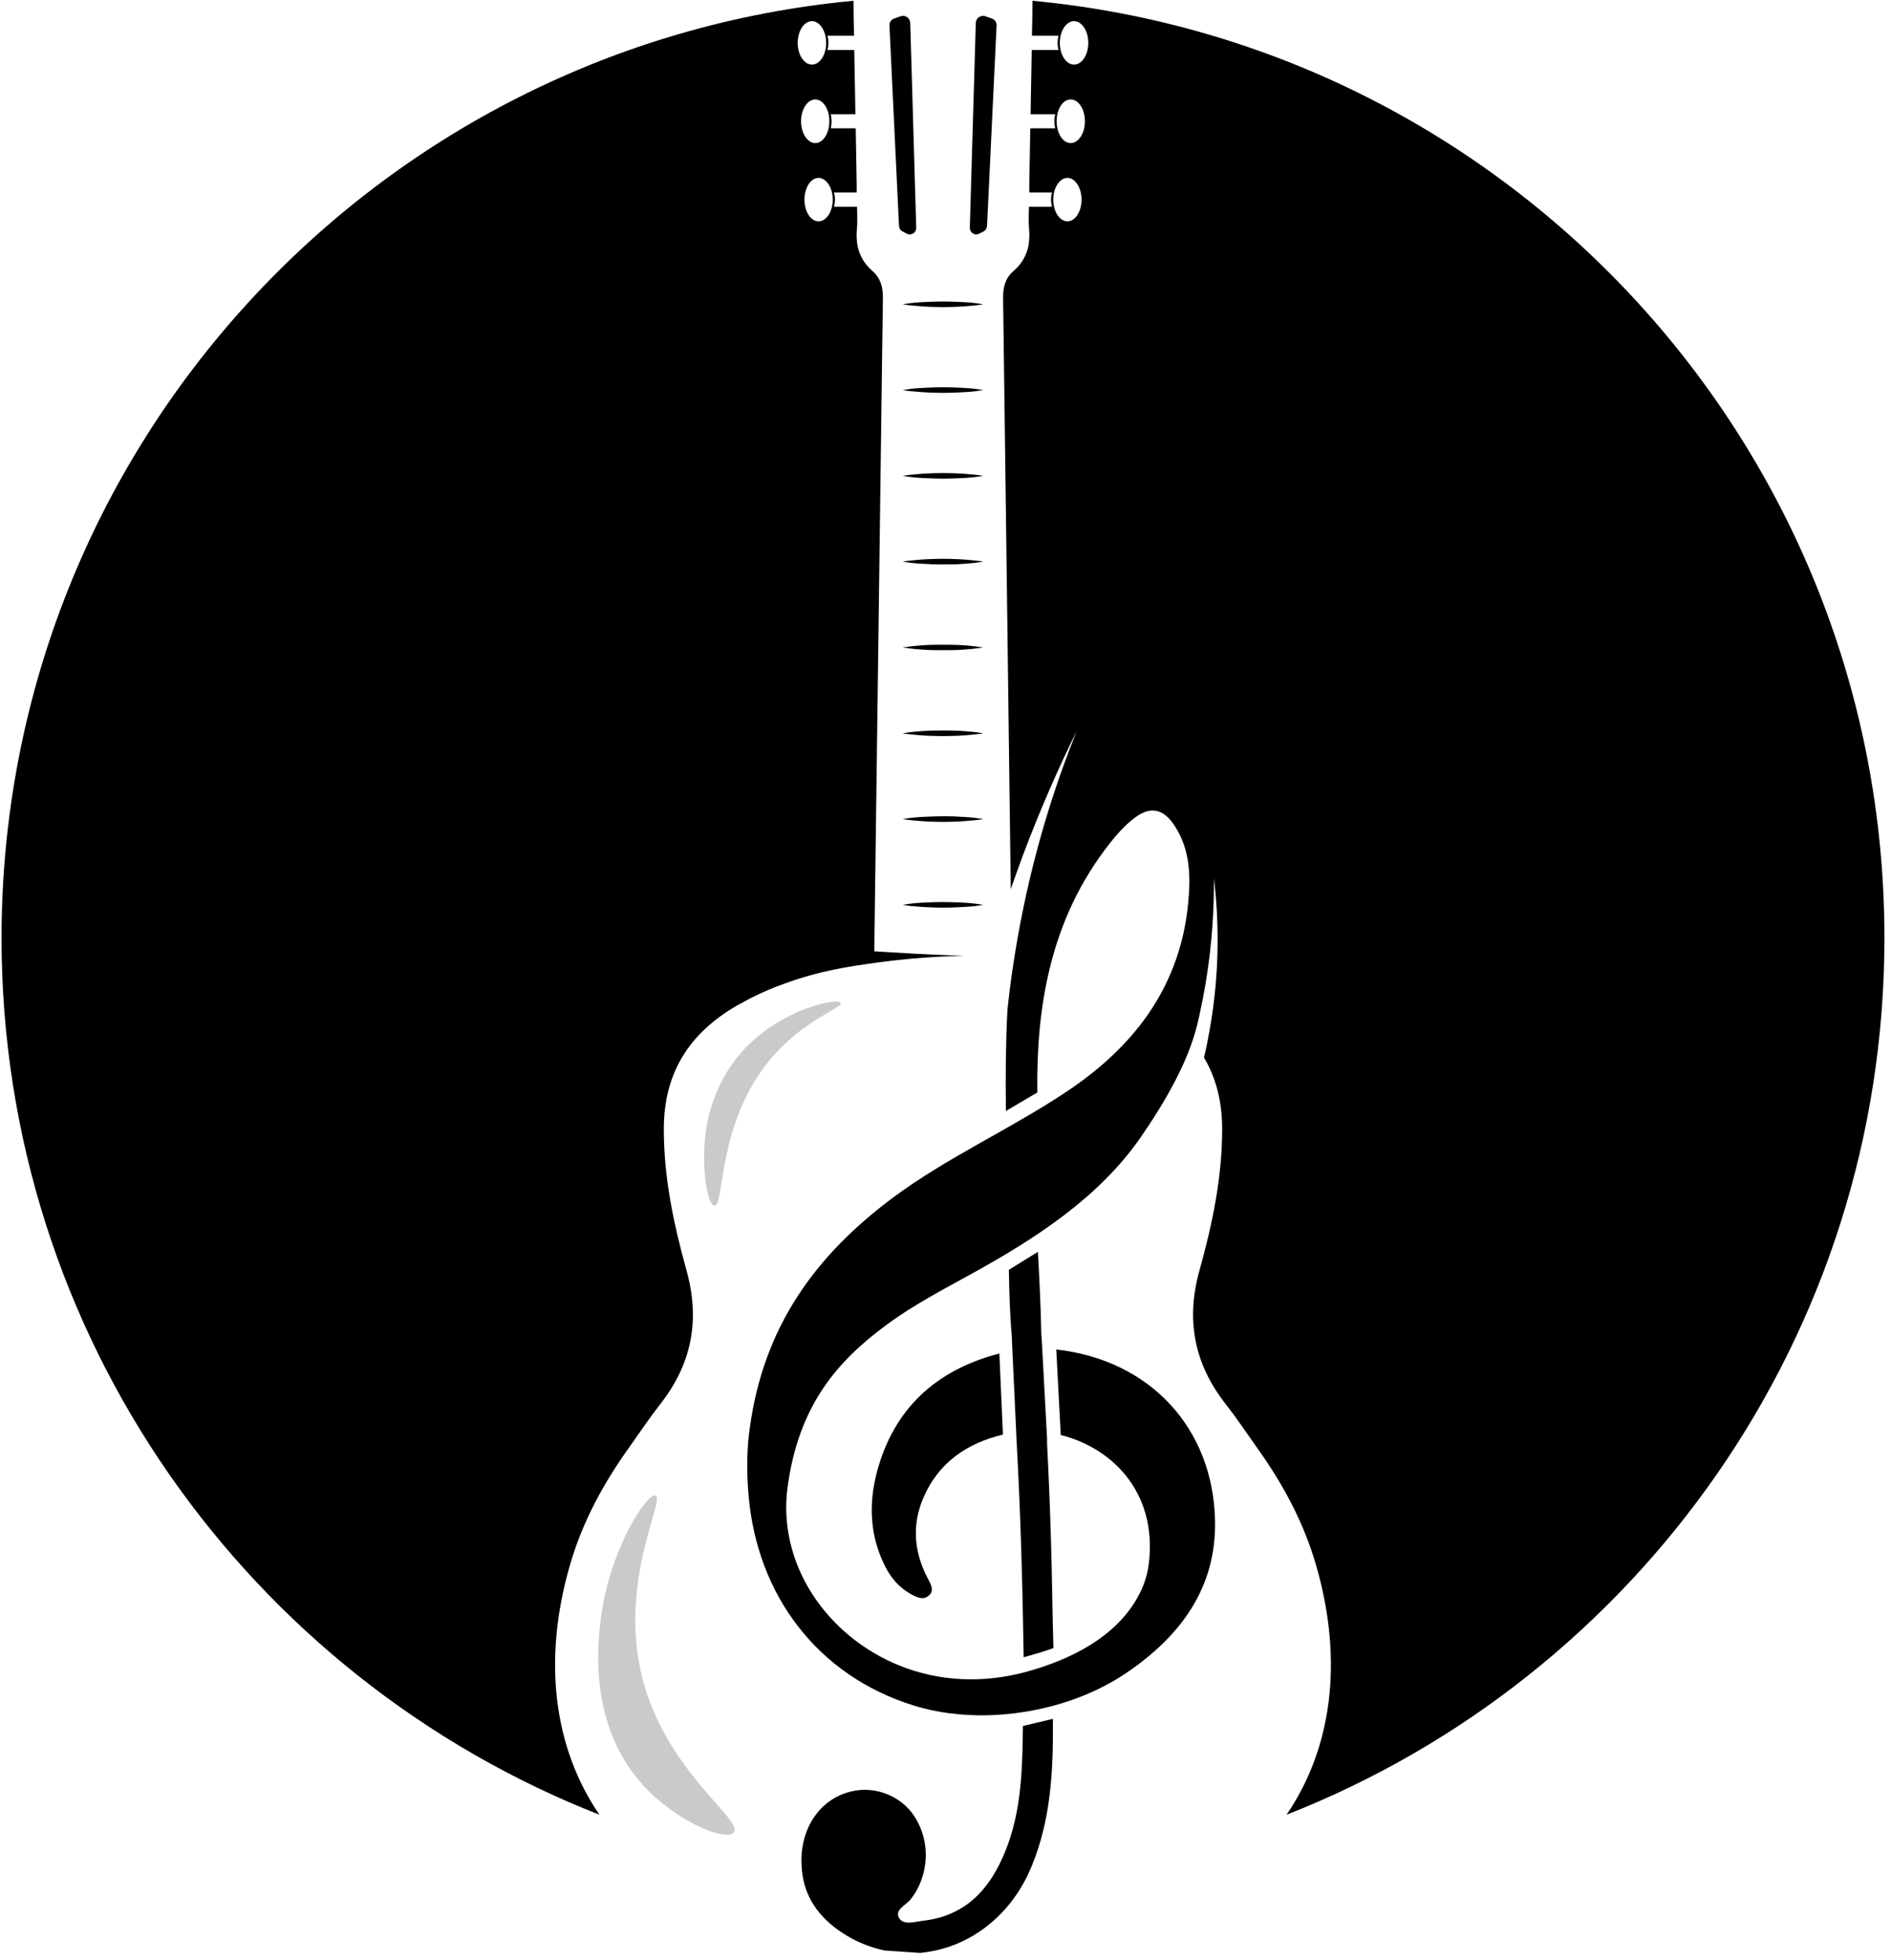 <svg width="248" height="257" viewBox="0 0 248 257" fill="none" xmlns="http://www.w3.org/2000/svg">
<path d="M136.61 175.456C136.577 175.26 136.561 175.039 136.561 174.793C136.487 171.232 136.315 167.696 136.119 164.16L132.312 166.518C132.362 169.44 132.435 172.387 132.705 175.309C132.705 175.44 132.705 175.554 132.705 175.653L133.344 189.38C133.86 198.686 134.105 208.018 134.252 217.325C135.21 217.055 136.855 216.613 138.157 216.121C138.01 211.48 137.985 206.839 137.838 202.198C137.715 197.901 137.543 193.603 137.322 189.33C137.322 189.085 137.322 188.839 137.322 188.667L136.61 175.456Z" fill="black"/>
<path d="M128.415 30.648L128.98 30.353C129.25 30.23 129.422 29.96 129.447 29.641L130.699 3.366C130.724 2.948 130.478 2.555 130.085 2.432L129.25 2.138C128.636 1.917 127.998 2.359 127.973 2.997L127.188 29.886C127.188 30.525 127.851 30.942 128.415 30.648Z" fill="black"/>
<path d="M131.532 188.127L131.065 177.494C131.032 177.511 130.999 177.519 130.967 177.519C122.74 179.68 117.215 184.738 115.005 193.038C113.9 197.237 114.072 201.437 116.086 205.415C116.822 206.864 117.854 208.116 119.302 208.951C120.113 209.417 121.046 209.933 121.832 209.221C122.618 208.533 122.004 207.649 121.635 206.913C119.843 203.45 119.573 199.89 121.144 196.304C123.158 191.737 126.841 189.257 131.532 188.127Z" fill="black"/>
<path fill-rule="evenodd" clip-rule="evenodd" d="M247.139 123.004C247.139 175.285 214.626 219.977 168.73 237.977C174.697 229.235 176.22 217.792 172.61 205.293C170.965 199.571 168.19 194.488 164.752 189.699C163.426 187.833 162.149 185.918 160.725 184.1C156.575 178.796 155.494 173.001 157.336 166.493C159.006 160.477 160.283 154.412 160.283 148.076C160.283 144.417 159.472 141.323 157.901 138.696C158.179 137.533 158.425 136.33 158.638 135.086C160.086 127.031 159.792 120.082 159.202 115.146C159.227 118.559 159.055 123.373 158.097 129.07C158.097 129.07 157.606 131.967 156.992 134.447C155.814 139.285 152.744 144.614 149.552 149.206C144.125 157.039 135.726 162.466 127.525 166.985C123.669 169.121 119.765 171.135 116.229 173.762C109.746 178.551 104.736 184.346 103.288 195.028C102.625 199.89 103.828 204.801 106.455 208.927C109.157 213.175 113.233 216.49 117.874 218.381C123.178 220.542 128.9 220.738 134.4 219.29C140.245 217.718 146.458 214.722 149.38 209.123C149.969 208.018 150.362 206.84 150.583 205.636C152.007 196.354 146.433 190.043 139.115 188.177L138.526 176.954C138.542 176.954 138.567 176.963 138.6 176.979C150.78 178.354 159.104 187.244 159.35 199.424C159.522 208.19 154.88 214.452 147.931 219.241C142.578 222.924 135.874 224.79 129.416 224.938C126.15 224.987 122.884 224.618 119.765 223.636C107.339 219.756 99.236 209.295 98.155 195.887C97.885 192.72 97.983 189.552 98.327 187.317C100.144 173.762 107.143 164.504 117.064 157.088C124.259 151.735 132.534 148.076 139.975 143.091C144.567 140.022 148.398 136.412 151.148 132.139C153.653 128.235 155.298 123.765 155.814 118.559C156.157 115.097 156.133 111.635 154.193 108.516C152.597 105.913 150.755 105.594 148.447 107.534C147.415 108.369 146.507 109.375 145.672 110.431C141.62 115.539 139.115 121.064 137.691 126.909C136.389 132.164 135.972 137.64 136.046 143.263L131.92 145.694C131.92 145.596 131.92 145.498 131.92 145.4C131.871 141.102 131.896 136.805 132.117 132.507C132.559 128.259 133.246 123.741 134.229 118.977C136.095 109.965 138.649 102.229 141.203 95.869C138.796 100.756 136.389 106.208 134.13 112.224C133.59 113.697 133.066 115.154 132.559 116.595C132.289 94.838 131.552 38.948 131.552 38.948C131.552 37.573 131.896 36.419 132.927 35.534C134.008 34.601 134.597 33.521 134.867 32.293C134.99 31.605 135.039 30.869 134.965 30.108C134.965 29.887 134.941 29.666 134.916 29.444V28.413L134.941 27.112H137.961C137.887 26.817 137.838 26.522 137.838 26.178C137.838 25.859 137.887 25.54 137.961 25.245H134.99V24.116L135.113 17.019L135.137 16.823H138.379C138.329 16.528 138.28 16.233 138.28 15.889C138.28 15.57 138.329 15.275 138.379 14.981H135.162L135.186 13.286L135.309 6.558H138.821C138.747 6.263 138.698 5.944 138.698 5.625C138.698 5.281 138.747 4.986 138.821 4.692H135.334L135.383 2.457L135.407 0.271C135.407 0.206 135.407 0.149 135.407 0.1C198.1 5.993 247.139 58.765 247.139 123.004ZM141.841 26.178C141.841 24.607 141.006 23.33 139.999 23.33C138.968 23.33 138.133 24.607 138.133 26.178C138.133 27.75 138.968 29.027 139.999 29.027C141.006 29.027 141.841 27.75 141.841 26.178ZM142.283 15.889C142.283 14.318 141.448 13.041 140.417 13.041C139.385 13.041 138.575 14.318 138.575 15.889C138.575 17.485 139.385 18.762 140.417 18.762C141.448 18.762 142.283 17.485 142.283 15.889ZM142.725 5.625C142.725 4.053 141.89 2.776 140.859 2.776C139.827 2.776 138.992 4.053 138.992 5.625C138.992 7.196 139.827 8.473 140.859 8.473C141.89 8.473 142.725 7.196 142.725 5.625Z" fill="black"/>
<path d="M118.369 30.353L118.934 30.648C119.499 30.942 120.162 30.525 120.162 29.886L119.376 2.997C119.351 2.359 118.713 1.917 118.099 2.138L117.264 2.432C116.871 2.555 116.626 2.948 116.65 3.366L117.902 29.641C117.927 29.96 118.099 30.23 118.369 30.353Z" fill="black"/>
<path d="M134.155 226.337C134.081 231.593 134.007 236.823 132.19 241.857C131.601 243.478 130.889 244.976 130.029 246.302C128.065 249.298 125.29 251.385 121.091 251.876C120.01 251.999 118.512 252.515 117.923 251.532C117.26 250.452 118.831 249.838 119.445 249.052C120.059 248.266 120.55 247.382 120.87 246.425C121.827 243.748 121.533 240.654 119.912 238.174C118.168 235.497 114.731 234.146 111.587 234.932C107.953 235.816 105.448 238.984 105.129 243.159C105.096 243.83 105.104 244.468 105.154 245.074C105.424 248.708 107.388 251.459 110.507 253.497C110.687 253.595 110.859 253.701 111.023 253.816C111.596 254.16 112.177 254.463 112.766 254.725C113.83 255.199 114.911 255.551 116.007 255.781L120.649 256.1C120.861 256.067 121.082 256.042 121.312 256.026C122.736 255.83 124.16 255.461 125.511 254.896C129.342 253.3 132.657 250.231 134.744 245.983C134.94 245.557 135.129 245.131 135.309 244.706C137.789 238.689 138.133 232.354 138.084 225.994C138.084 225.781 138.084 225.584 138.084 225.404L134.155 226.337Z" fill="black"/>
<path d="M118.857 39.832C118.563 39.881 118.391 39.906 118.391 39.906C118.391 39.906 118.563 39.93 118.857 39.979C119.127 40.004 119.545 40.077 120.036 40.102C120.527 40.151 121.116 40.2 121.73 40.225C122.344 40.249 123.007 40.274 123.67 40.274C124.333 40.274 124.996 40.249 125.61 40.225C126.224 40.2 126.813 40.151 127.305 40.102C127.796 40.077 128.213 40.004 128.483 39.979C128.778 39.93 128.95 39.906 128.95 39.906C128.95 39.906 128.778 39.881 128.483 39.832C128.213 39.783 127.796 39.734 127.305 39.684C126.813 39.635 126.224 39.611 125.61 39.586C124.996 39.562 124.333 39.537 123.67 39.537C123.007 39.537 122.344 39.562 121.73 39.586C121.116 39.611 120.527 39.635 120.036 39.684C119.545 39.734 119.127 39.783 118.857 39.832Z" fill="black"/>
<path d="M128.483 51.078C128.213 51.029 127.796 50.98 127.305 50.931C126.813 50.881 126.224 50.857 125.61 50.832C124.996 50.808 124.333 50.783 123.67 50.783C123.007 50.783 122.344 50.808 121.73 50.832C121.116 50.857 120.527 50.906 120.036 50.931C119.545 50.98 119.127 51.029 118.857 51.078C118.563 51.127 118.391 51.151 118.391 51.151C118.391 51.151 118.563 51.176 118.857 51.225C119.127 51.274 119.545 51.323 120.036 51.348C120.527 51.397 121.116 51.446 121.73 51.471C122.344 51.495 123.007 51.52 123.67 51.52C124.333 51.52 124.996 51.495 125.61 51.471C126.224 51.446 126.813 51.397 127.305 51.373C127.796 51.323 128.213 51.274 128.483 51.225C128.778 51.176 128.95 51.151 128.95 51.151C128.95 51.151 128.778 51.127 128.483 51.078Z" fill="black"/>
<path d="M128.483 62.326C128.213 62.301 127.796 62.228 127.305 62.203C126.813 62.154 126.224 62.105 125.61 62.08C124.996 62.056 124.333 62.031 123.67 62.031C123.007 62.031 122.344 62.056 121.73 62.08C121.116 62.105 120.527 62.154 120.036 62.203C119.545 62.228 119.127 62.301 118.857 62.326C118.563 62.375 118.391 62.4 118.391 62.4C118.391 62.4 118.563 62.424 118.857 62.473C119.127 62.522 119.545 62.572 120.036 62.621C120.527 62.67 121.116 62.694 121.73 62.719C122.344 62.743 123.007 62.768 123.67 62.768C124.333 62.768 124.996 62.743 125.61 62.719C126.224 62.694 126.813 62.67 127.305 62.621C127.796 62.572 128.213 62.522 128.483 62.473C128.778 62.424 128.95 62.4 128.95 62.4C128.95 62.4 128.778 62.375 128.483 62.326Z" fill="black"/>
<path d="M128.483 73.572C128.213 73.547 127.796 73.498 127.305 73.449C126.813 73.4 126.224 73.351 125.61 73.326C124.996 73.302 124.333 73.277 123.67 73.277C123.007 73.277 122.344 73.302 121.73 73.326C121.116 73.351 120.527 73.4 120.036 73.449C119.545 73.498 119.127 73.547 118.857 73.572C118.563 73.621 118.391 73.646 118.391 73.646C118.391 73.646 118.563 73.695 118.857 73.719C119.127 73.769 119.545 73.818 120.036 73.867C120.527 73.916 121.116 73.94 121.73 73.965C122.344 74.014 123.007 74.014 123.67 74.014C124.333 74.014 124.996 74.014 125.61 73.99C126.224 73.94 126.813 73.916 127.305 73.867C127.796 73.818 128.213 73.769 128.483 73.719C128.778 73.695 128.95 73.646 128.95 73.646C128.95 73.646 128.778 73.621 128.483 73.572Z" fill="black"/>
<path d="M128.483 84.844C128.213 84.794 127.796 84.745 127.305 84.696C126.813 84.647 126.224 84.598 125.61 84.573C124.996 84.549 124.333 84.549 123.67 84.549C123.007 84.549 122.344 84.549 121.73 84.573C121.116 84.623 120.527 84.647 120.036 84.696C119.545 84.745 119.127 84.794 118.857 84.844C118.563 84.868 118.391 84.893 118.391 84.893C118.391 84.893 118.563 84.942 118.857 84.966C119.127 85.015 119.545 85.064 120.036 85.114C120.527 85.163 121.116 85.187 121.73 85.236C122.344 85.261 123.007 85.261 123.67 85.261C124.333 85.261 124.996 85.261 125.61 85.236C126.224 85.187 126.813 85.163 127.305 85.114C127.796 85.064 128.213 85.015 128.483 84.966C128.778 84.942 128.95 84.893 128.95 84.893C128.95 84.893 128.778 84.868 128.483 84.844Z" fill="black"/>
<path d="M128.483 96.09C128.213 96.04 127.796 95.991 127.305 95.942C126.813 95.893 126.224 95.869 125.61 95.82C124.996 95.795 124.333 95.795 123.67 95.795C123.007 95.795 122.344 95.795 121.73 95.82C121.116 95.869 120.527 95.893 120.036 95.942C119.545 95.991 119.127 96.04 118.857 96.09C118.563 96.114 118.391 96.163 118.391 96.163C118.391 96.163 118.563 96.188 118.857 96.237C119.127 96.261 119.545 96.311 120.036 96.36C120.527 96.409 121.116 96.458 121.73 96.483C122.344 96.507 123.007 96.507 123.67 96.532C124.333 96.507 124.996 96.507 125.61 96.483C126.224 96.458 126.813 96.409 127.305 96.36C127.796 96.311 128.213 96.261 128.483 96.237C128.778 96.188 128.95 96.163 128.95 96.163C128.95 96.163 128.778 96.114 128.483 96.09Z" fill="black"/>
<path d="M128.483 107.338C128.213 107.289 127.796 107.239 127.305 107.19C126.813 107.141 126.224 107.117 125.61 107.092C124.996 107.043 124.333 107.043 123.67 107.043C123.007 107.043 122.344 107.068 121.73 107.092C121.116 107.117 120.527 107.141 120.036 107.19C119.545 107.239 119.127 107.289 118.857 107.338C118.563 107.387 118.391 107.411 118.391 107.411C118.391 107.411 118.563 107.436 118.857 107.485C119.127 107.51 119.545 107.583 120.036 107.608C120.527 107.657 121.116 107.706 121.73 107.731C122.344 107.755 123.007 107.78 123.67 107.78C124.333 107.78 124.996 107.755 125.61 107.731C126.224 107.706 126.813 107.657 127.305 107.608C127.796 107.583 128.213 107.51 128.483 107.485C128.778 107.436 128.95 107.411 128.95 107.411C128.95 107.411 128.778 107.362 128.483 107.338Z" fill="black"/>
<path d="M127.305 118.436C126.813 118.387 126.224 118.363 125.61 118.338C124.996 118.314 124.333 118.289 123.67 118.289C123.007 118.289 122.344 118.314 121.73 118.338C121.116 118.363 120.527 118.387 120.036 118.436C119.545 118.486 119.127 118.535 118.857 118.584C118.563 118.633 118.391 118.657 118.391 118.657C118.391 118.657 118.563 118.682 118.857 118.731C119.127 118.78 119.545 118.829 120.036 118.854C120.527 118.903 121.116 118.952 121.73 118.977C122.344 119.001 123.007 119.026 123.67 119.026C124.333 119.026 124.996 119.001 125.61 118.977C126.224 118.952 126.813 118.903 127.305 118.878C127.796 118.829 128.213 118.78 128.483 118.731C128.778 118.682 128.95 118.657 128.95 118.657C128.95 118.657 128.778 118.633 128.483 118.584C128.213 118.535 127.796 118.486 127.305 118.436Z" fill="black"/>
<path fill-rule="evenodd" clip-rule="evenodd" d="M98.404 130.911C97.815 131.222 97.225 131.542 96.636 131.869C90.399 135.503 87.059 140.66 87.059 148.076C87.059 154.412 88.336 160.477 90.006 166.493C91.847 173.001 90.767 178.796 86.617 184.1C85.193 185.918 83.916 187.833 82.59 189.699C79.152 194.488 76.377 199.571 74.732 205.293C71.122 217.792 72.644 229.235 78.612 237.977C32.716 219.977 0.203 175.285 0.203 123.004C0.203 58.765 49.242 5.993 111.935 0.1C111.935 0.149 111.935 0.206 111.935 0.271L111.959 2.457L112.008 4.692H108.521C108.595 4.986 108.644 5.281 108.644 5.625C108.644 5.944 108.595 6.263 108.521 6.558H112.033L112.156 13.286L112.18 14.981H108.963C109.012 15.275 109.061 15.57 109.061 15.889C109.061 16.233 109.012 16.528 108.963 16.823H112.205L112.229 17.019L112.352 24.116V25.245H109.381C109.454 25.54 109.503 25.859 109.503 26.178C109.503 26.522 109.454 26.817 109.381 27.112H112.401L112.426 28.413V29.444C112.401 29.666 112.377 29.887 112.377 30.108C112.303 30.869 112.352 31.605 112.475 32.293C112.745 33.521 113.334 34.601 114.415 35.534C115.446 36.419 115.79 37.573 115.79 38.948C115.79 38.948 115.79 38.956 115.79 38.972L114.66 124.748C115.299 124.78 115.945 124.821 116.6 124.87C120.996 125.141 124.507 125.288 126.521 125.362C126.693 125.362 121.634 125.312 114.906 126.246C111.345 126.737 107.441 127.302 102.8 129.02C101.547 129.462 100.049 130.076 98.404 130.911ZM107.342 23.33C106.336 23.33 105.501 24.607 105.501 26.178C105.501 27.75 106.336 29.027 107.342 29.027C108.374 29.027 109.209 27.75 109.209 26.178C109.209 24.607 108.374 23.33 107.342 23.33ZM106.925 13.041C105.894 13.041 105.059 14.318 105.059 15.889C105.059 17.485 105.894 18.762 106.925 18.762C107.956 18.762 108.767 17.485 108.767 15.889C108.767 14.318 107.956 13.041 106.925 13.041ZM104.617 5.625C104.617 7.196 105.452 8.473 106.483 8.473C107.514 8.473 108.349 7.196 108.349 5.625C108.349 4.053 107.514 2.776 106.483 2.776C105.452 2.776 104.617 4.053 104.617 5.625Z" fill="black"/>
<path d="M93.689 158.095C92.78 158.046 92.019 153.258 92.485 149.083C92.633 147.61 93.296 142.306 97.47 137.738C102.504 132.238 109.92 130.813 110.264 131.525C110.583 132.139 105.279 133.735 100.884 139.089C93.983 147.487 95.064 158.169 93.689 158.095Z" fill="#CACACA"/>
<path d="M85.976 196.109C84.895 195.741 80.033 202.985 78.83 212.022C78.437 214.944 76.964 226.043 84.355 234.122C88.726 238.911 95.185 241.514 96.216 240.311C97.616 238.665 87.277 232.33 84.183 219.831C81.114 207.307 87.277 196.576 85.976 196.109Z" fill="#CACACA"/>
</svg>

